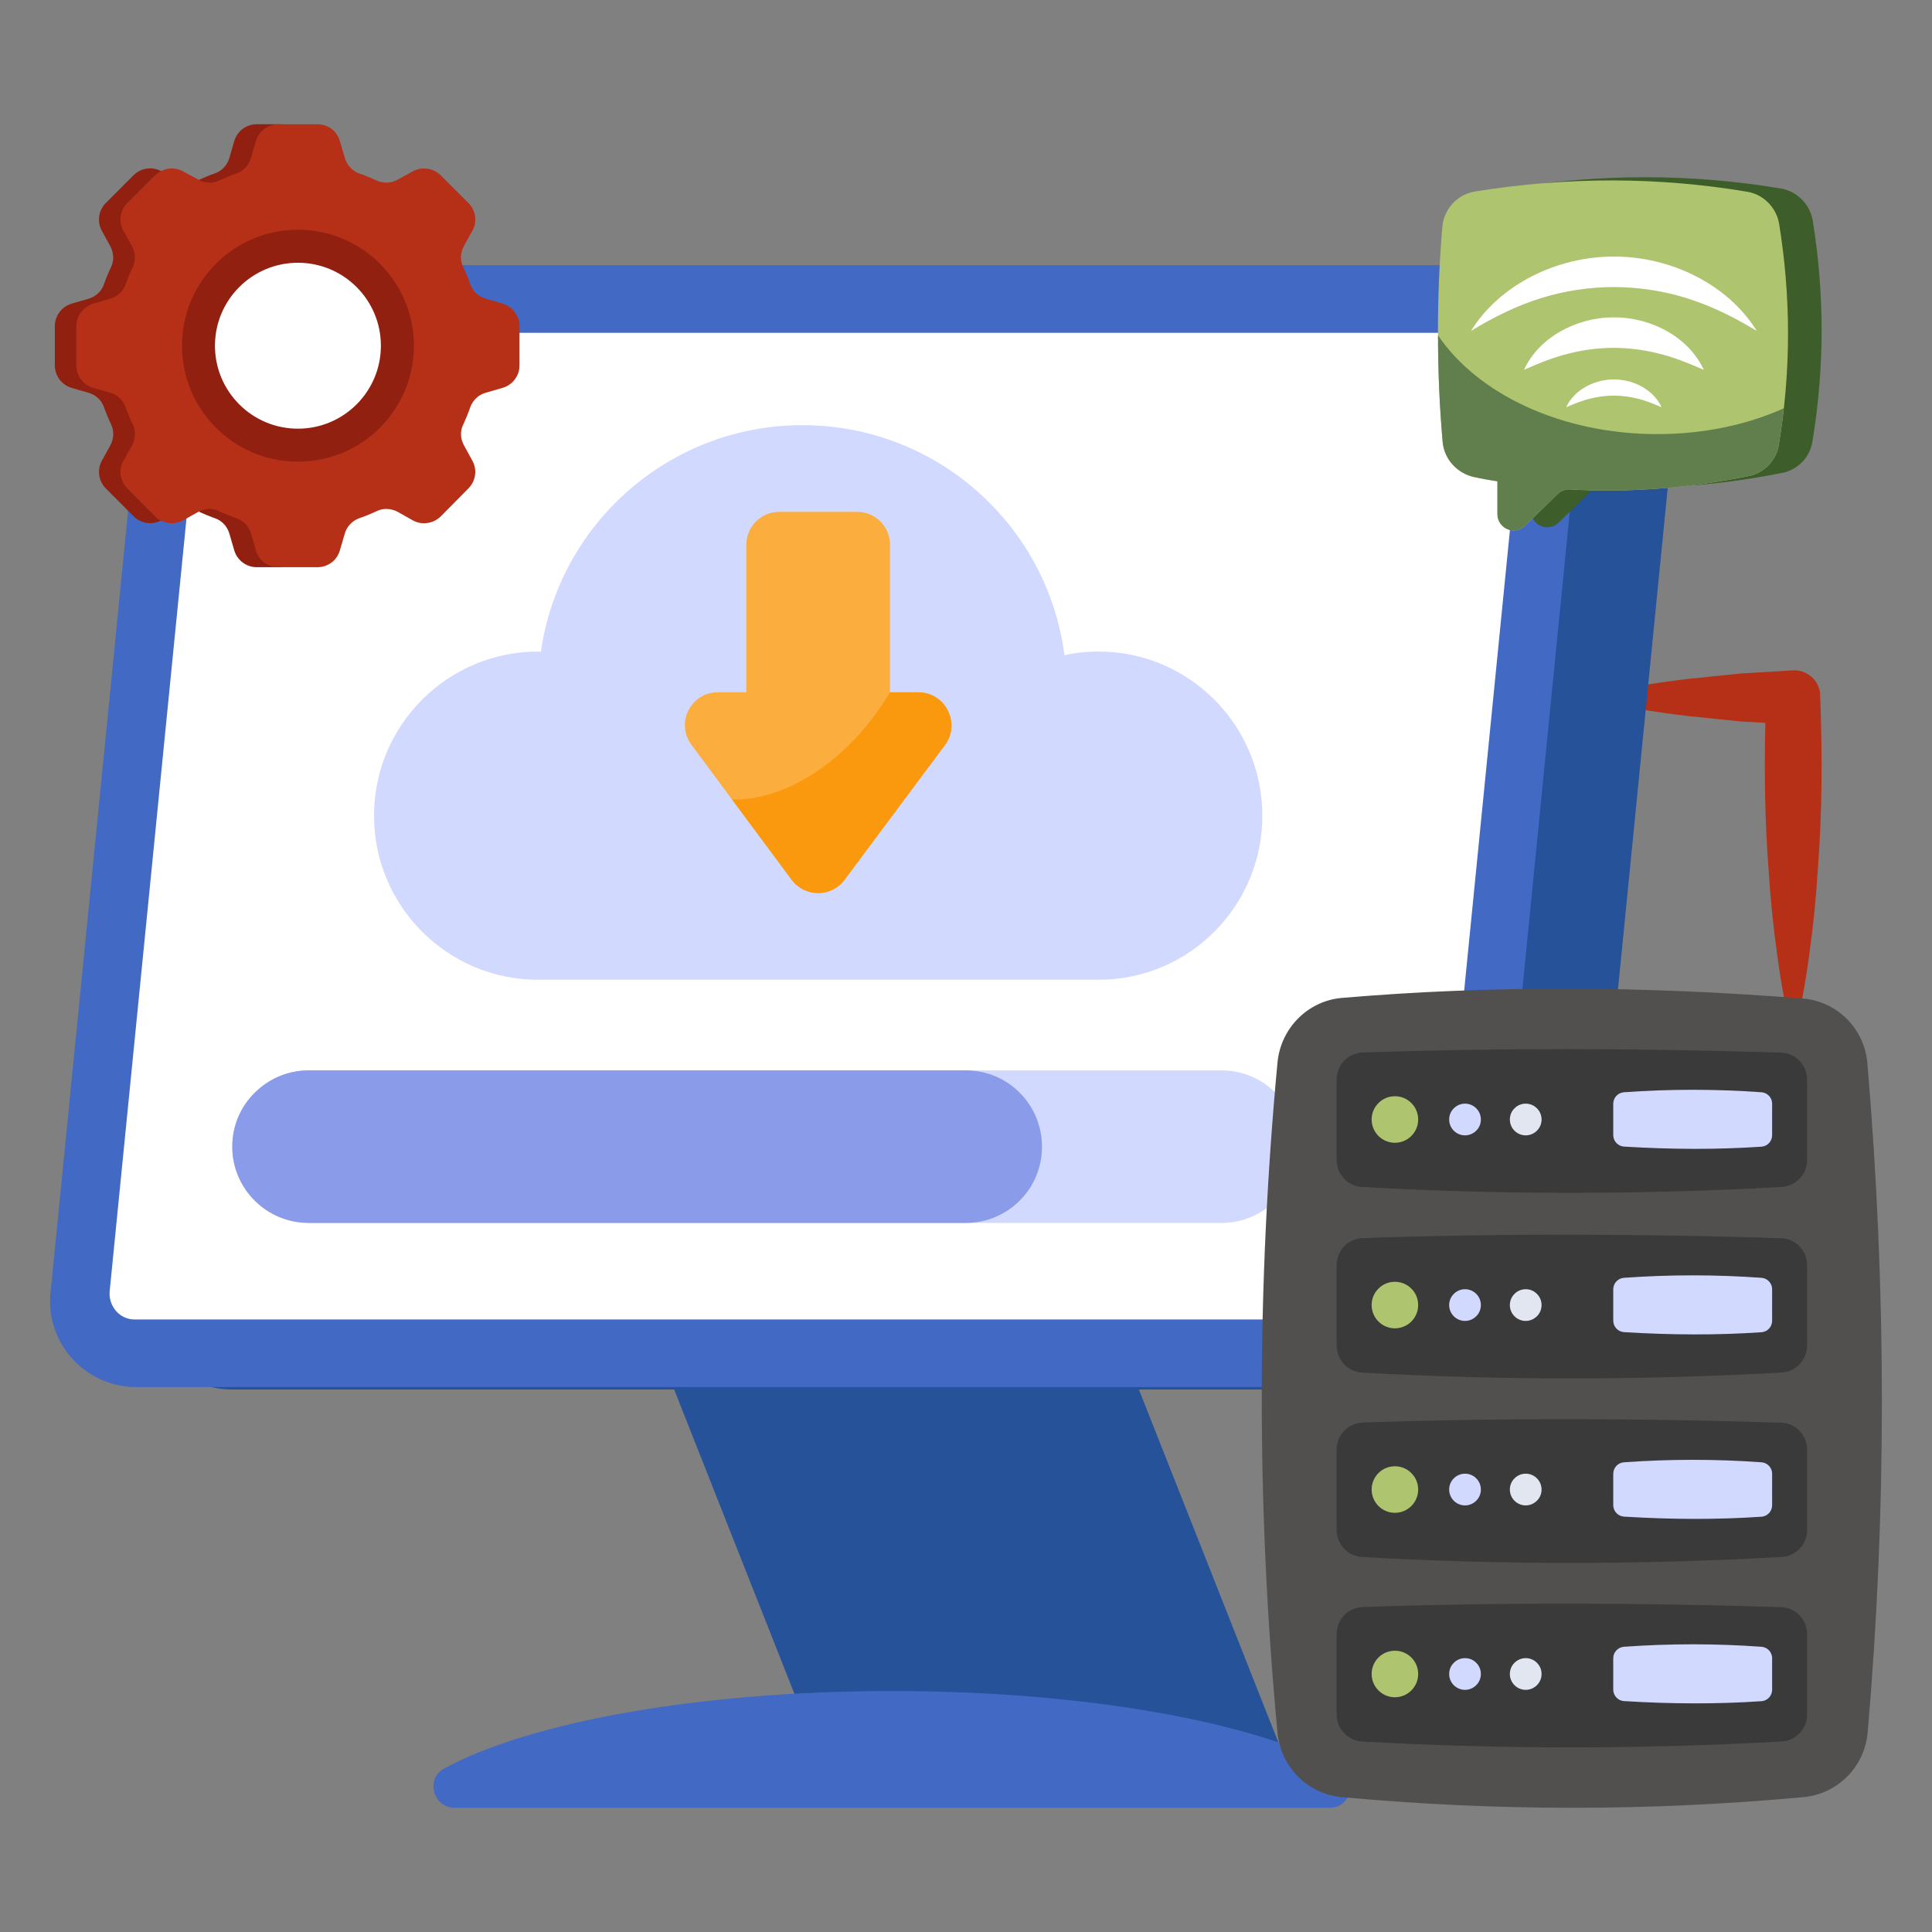 <svg id="Layer_1" enable-background="new 0 0 68 68" viewBox="0 0 68 68" xmlns="http://www.w3.org/2000/svg"><rect x="0" y="0" width="68" height="68" fill="#808080" stroke="none"/><g><g><g><path d="m63.985 30.553c-.06 1-.16 2-.3 3-.13 1-.31 2-.57 3-.26-1-.44-2-.57-3-.14-1-.24-2-.3-3-.13-1.7-.15-3.41-.11-5.11l-.86-.05-1.85-.189c-1.23-.15-2.46-.34-3.69-.65 1.23-.32 2.46-.51 3.69-.66l1.85-.189 1.84-.11c.49-.02.92.35.95.85v.11c.08 2 .07 4-.08 6z" fill="#b53016"/></g></g><g><g><path d="m45.616 62.901h-16.357l-5.728-14.494h16.357z" fill="#255299"/></g></g><g><g><path d="m59.136 12.762-3.313 33.393c-.165 1.558-1.457 2.75-3.048 2.75h-44.624c-1.789 0-3.213-1.556-3.014-3.345l3.313-33.393c.133-1.558 1.457-2.75 3.014-2.75h44.624c1.822-0 3.214 1.556 3.048 3.345z" fill="#255299"/></g></g><g><g><path d="m55.78 12.678-3.313 33.393c-.165 1.558-1.457 2.75-3.048 2.75h-44.624c-1.789 0-3.213-1.556-3.014-3.345l3.313-33.393c.133-1.558 1.457-2.75 3.014-2.75h44.624c1.822 0 3.214 1.556 3.048 3.345z" fill="#4269c4"/></g></g><g><g><path d="m53.738 12.689-3.277 32.972c-.065.455-.422.78-.876.78h-44.851c-.519 0-.909-.455-.876-.975l3.278-32.972c.032-.455.422-.78.876-.78h44.818c.551 0 .941.455.908.975z" fill="#fff"/></g></g><g><g><path d="m46.8 63.628h-30.8c-.75 0-1.03-1.02-.37-1.38 2.97-1.62 8.91-2.73 15.77-2.73s12.8 1.11 15.77 2.73c.66.36.38 1.38-.37 1.38z" fill="#4269c4"/></g></g><g><g><path d="m44.431 28.709c0 3.187-2.581 5.776-5.768 5.776-2.079 0-17.871 0-19.723 0-3.188 0-5.776-2.589-5.776-5.776s2.589-5.776 5.776-5.776c.032 0 .065 0 .097.008.639-4.506 4.522-7.977 9.206-7.977 4.724 0 8.632 3.527 9.222 8.098.388-.089.785-.13 1.197-.13 3.187-0 5.768 2.589 5.768 5.776z" fill="#d1dafe"/></g></g><g><g><path d="m45.675 40.363c0 .74-.3 1.41-.78 1.89-.49.49-1.16.79-1.9.79h-32.13c-1.48 0-2.69-1.2-2.69-2.68 0-.75.3-1.42.79-1.9.49-.49 1.16-.79 1.9-.79h32.13c1.48 0 2.68 1.2 2.68 2.69z" fill="#d1dafe"/></g></g><g><g><path d="m36.675 40.363c0 .74-.3 1.41-.78 1.89-.49.49-1.16.79-1.9.79h-23.13c-1.48 0-2.69-1.2-2.69-2.68 0-.75.3-1.42.79-1.9.49-.49 1.16-.79 1.9-.79h23.13c1.48 0 2.68 1.2 2.68 2.69z" fill="#8a9bea"/></g></g><g><g><g><path d="m33.26 26.215-3.533 4.749c-.466.625-1.4.625-1.866 0l-3.525-4.749c-.567-.767-.025-1.85.933-1.85h1v-5.191c0-.642.517-1.158 1.158-1.158h2.741c.642 0 1.158.517 1.158 1.158v5.191h1c.95 0 1.5 1.092.933 1.85z" fill="#fbad3e"/></g></g><g><g><path d="m33.265 26.218-3.54 4.75c-.46.62-1.4.62-1.86 0l-2.1-2.83c1.92.05 4.14-1.39 5.56-3.77h1c.95-0 1.5 1.09.94 1.85z" fill="#fa990e"/></g></g></g><g><g><g><path d="m65.735 60.983c-.11 1.21-1.06 2.16-2.26 2.27-5.42.5-10.83.5-16.25 0-1.2-.11-2.14-1.06-2.26-2.26-.74-7.86-.74-15.73 0-23.61.12-1.2 1.07-2.16 2.27-2.26 5.26-.45 10.67-.42 16.2.02 1.22.09 2.19 1.061 2.29 2.28.68 7.97.68 15.83.01 23.56z" fill="#51504f"/></g></g><g><g><g><g><path d="m47.047 40.83v-2.837c0-.51.402-.93.911-.948 4.769-.166 9.688-.154 14.728.004.511.016.918.436.918.947v2.833c0 .502-.394.92-.895.948-4.998.279-9.921.275-14.77.001-.501-.028-.892-.446-.892-.948z" fill="#3a3a3a"/></g></g><g><g><g><g><path d="m49.915 39.403c0 .226-.09.428-.24.579-.147.147-.352.24-.579.24-.453 0-.819-.368-.819-.819 0-.227.09-.431.24-.579.147-.15.352-.24.579-.24.227 0 .431.09.579.24.15.147.24.352.24.579z" fill="#aec46e"/></g></g><g><g><path d="m52.122 39.403c0 .154-.061.292-.164.394-.1.1-.24.164-.394.164-.309 0-.558-.251-.558-.558 0-.154.061-.294.164-.394.1-.102.24-.164.394-.164.154 0 .294.061.394.164.102.1.164.24.164.394z" fill="#d1dafe"/></g></g><g><g><path d="m54.258 39.403c0 .154-.061.292-.164.394-.1.1-.24.164-.394.164-.309 0-.558-.251-.558-.558 0-.154.061-.294.164-.394.1-.102.24-.164.394-.164.154 0 .294.061.394.164.102.1.164.24.164.394z" fill="#e2e6f1"/></g></g><g><g><path d="m62.373 38.848v1.107c0 .212-.163.39-.374.404-1.559.107-3.175.099-4.838-.003-.213-.013-.38-.191-.38-.404v-1.104c0-.211.164-.389.375-.404 1.614-.116 3.229-.116 4.843 0 .211.015.375.193.375.404z" fill="#d1dafe"/></g></g></g></g></g><g><g><g><path d="m47.047 47.361v-2.837c0-.51.402-.93.911-.948 4.769-.166 9.688-.154 14.728.004.511.016.918.436.918.947v2.833c0 .502-.394.92-.895.948-4.998.279-9.921.275-14.77.001-.501-.028-.892-.446-.892-.948z" fill="#3a3a3a"/></g></g><g><g><g><g><path d="m49.915 45.934c0 .226-.09.428-.24.579-.147.147-.352.24-.579.24-.453 0-.819-.368-.819-.819 0-.227.09-.431.24-.579.147-.15.352-.24.579-.24.227 0 .431.09.579.24.15.147.24.352.24.579z" fill="#aec46e"/></g></g><g><g><path d="m52.122 45.934c0 .154-.061.292-.164.394-.1.1-.24.164-.394.164-.309 0-.558-.251-.558-.558 0-.154.061-.294.164-.394.1-.102.24-.164.394-.164.154 0 .294.061.394.164.102.1.164.24.164.394z" fill="#d1dafe"/></g></g><g><g><path d="m54.258 45.934c0 .154-.061.292-.164.394-.1.1-.24.164-.394.164-.309 0-.558-.251-.558-.558 0-.154.061-.294.164-.394.1-.102.24-.164.394-.164.154 0 .294.061.394.164.102.1.164.24.164.394z" fill="#e2e6f1"/></g></g><g><g><path d="m62.373 45.379v1.107c0 .212-.163.39-.374.404-1.559.107-3.175.099-4.838-.003-.213-.013-.38-.191-.38-.404v-1.104c0-.211.164-.389.375-.404 1.614-.116 3.229-.116 4.843 0 .211.015.375.193.375.404z" fill="#d1dafe"/></g></g></g></g></g><g><g><g><path d="m47.047 53.854v-2.837c0-.51.402-.93.911-.948 4.769-.166 9.688-.154 14.728.004.511.016.918.436.918.947v2.833c0 .502-.394.92-.895.948-4.998.279-9.921.275-14.77.001-.501-.028-.892-.446-.892-.948z" fill="#3a3a3a"/></g></g><g><g><g><g><path d="m49.915 52.427c0 .226-.09.428-.24.579-.147.147-.352.24-.579.24-.453 0-.819-.368-.819-.819 0-.227.09-.431.24-.579.147-.15.352-.24.579-.24.227 0 .431.09.579.24.15.147.24.352.24.579z" fill="#aec46e"/></g></g><g><g><path d="m52.122 52.427c0 .154-.061.292-.164.394-.1.1-.24.164-.394.164-.309 0-.558-.251-.558-.558 0-.154.061-.294.164-.394.1-.102.24-.164.394-.164.154 0 .294.061.394.164.102.1.164.24.164.394z" fill="#d1dafe"/></g></g><g><g><path d="m54.258 52.427c0 .154-.061.292-.164.394-.1.1-.24.164-.394.164-.309 0-.558-.251-.558-.558 0-.154.061-.294.164-.394.1-.102.24-.164.394-.164.154 0 .294.061.394.164.102.1.164.24.164.394z" fill="#e2e6f1"/></g></g><g><g><path d="m62.373 51.872v1.107c0 .212-.163.39-.374.404-1.559.107-3.175.099-4.838-.003-.213-.013-.38-.191-.38-.404v-1.104c0-.211.164-.389.375-.404 1.614-.116 3.229-.116 4.843 0 .211.015.375.193.375.404z" fill="#d1dafe"/></g></g></g></g></g><g><g><g><path d="m47.047 60.347v-2.837c0-.51.402-.93.911-.948 4.769-.166 9.688-.154 14.728.004.511.016.918.436.918.947v2.833c0 .502-.394.92-.895.948-4.998.279-9.921.275-14.77.001-.501-.028-.892-.446-.892-.948z" fill="#3a3a3a"/></g></g><g><g><g><g><path d="m49.915 58.919c0 .226-.09.428-.24.579-.147.147-.352.24-.579.24-.453 0-.819-.368-.819-.819 0-.227.09-.431.24-.579.147-.15.352-.24.579-.24.227 0 .431.09.579.24.15.147.24.352.24.579z" fill="#aec46e"/></g></g><g><g><path d="m52.122 58.919c0 .154-.061.292-.164.394-.1.1-.24.164-.394.164-.309 0-.558-.251-.558-.558 0-.154.061-.294.164-.394.1-.102.24-.164.394-.164.154 0 .294.061.394.164.102.1.164.24.164.394z" fill="#d1dafe"/></g></g><g><g><path d="m54.258 58.919c0 .154-.061.292-.164.394-.1.1-.24.164-.394.164-.309 0-.558-.251-.558-.558 0-.154.061-.294.164-.394.1-.102.24-.164.394-.164.154 0 .294.061.394.164.102.1.164.24.164.394z" fill="#e2e6f1"/></g></g><g><g><path d="m62.373 58.365v1.107c0 .212-.163.39-.374.404-1.559.107-3.175.099-4.838-.003-.213-.013-.38-.191-.38-.404v-1.104c0-.211.164-.389.375-.404 1.614-.116 3.229-.116 4.843 0 .211.015.375.193.375.404z" fill="#d1dafe"/></g></g></g></g></g></g></g><g><g><g><g><g><g><g><g><g><path d="m51.96 15.444c.057.62.525 1.116 1.135 1.24.267.057.525.105.792.143v1.155c0 .506.611.773.973.41l1.155-1.126c.114-.105.267-.162.429-.153 2.08.124 4.179-.048 6.279-.468.554-.105.983-.553 1.069-1.107.439-2.652.42-5.239.01-7.776-.096-.573-.554-1.031-1.117-1.126-3.13-.525-6.326-.534-9.58-.01-.62.096-1.097.611-1.155 1.231-.21 2.481-.21 5.009.01 7.586z" fill="#3d5e2a"/></g></g><g><g><path d="m50.777 15.557c.057.62.525 1.116 1.135 1.24.267.057.525.105.792.143v1.155c0 .506.611.773.973.41l1.155-1.126c.114-.105.267-.162.429-.153 2.08.124 4.179-.048 6.279-.468.554-.105.983-.553 1.069-1.107.439-2.652.42-5.239.01-7.776-.096-.573-.553-1.031-1.117-1.126-3.13-.525-6.326-.534-9.58-.01-.62.096-1.097.611-1.155 1.231-.21 2.481-.21 5.009.01 7.586z" fill="#aec46e"/></g></g><g><g><path d="m50.615 11.807c0 1.24.048 2.481.162 3.75.057.62.525 1.116 1.135 1.24.267.057.525.105.792.143v1.155c0 .506.611.773.973.41l1.155-1.126c.114-.105.267-.162.429-.153 2.08.124 4.179-.048 6.279-.468.554-.105.983-.553 1.069-1.107.067-.43.133-.859.172-1.279-1.298.582-2.815.907-4.446.907-3.387 0-6.326-1.412-7.719-3.473z" fill="#617f4d"/></g></g></g></g></g></g></g></g></g><g><g><g><g><path d="m2.525 10.686.586-.169c.25-.072.457-.256.544-.502.074-.211.159-.416.254-.615.112-.235.096-.51-.029-.738l-.294-.535c-.178-.323-.121-.724.14-.985l.973-.973c.26-.26.662-.317.985-.14l.536.295c.228.125.503.141.738.029.2-.095.405-.18.615-.254.245-.086.429-.293.501-.543l.169-.586c.102-.354.427-.598.795-.598h.842v15.592h-.842c-.368 0-.693-.244-.795-.597l-.169-.582c-.072-.25-.256-.456-.501-.542-.21-.074-.416-.159-.615-.255-.235-.112-.51-.096-.738.029l-.535.294c-.323.178-.725.121-.985-.141l-.974-.976c-.26-.261-.317-.662-.138-.985l.293-.53c.126-.228.142-.504.03-.739-.095-.199-.18-.404-.254-.614-.086-.246-.293-.43-.544-.502l-.585-.169c-.354-.102-.598-.427-.598-.795v-1.378c0-.369.244-.693.598-.795z" fill="#912010"/></g></g></g><g><g><path d="m18.285 11.483v1.38c0 .37-.25.69-.6.79l-.59.17c-.25.07-.45.26-.54.5-.07.21-.16.42-.25.62-.12.23-.1.51.03.74l.29.53c.18.32.12.72-.14.98l-.97.98c-.26.26-.67.32-.99.14l-.53-.3c-.23-.12-.51-.14-.74-.02-.2.09-.41.18-.62.25-.24.09-.43.29-.5.54l-.17.58c-.1.36-.42.6-.79.6h-1.38c-.37 0-.69-.24-.79-.6l-.17-.58c-.07-.25-.26-.45-.5-.54-.21-.07-.42-.16-.62-.25-.23-.12-.51-.1-.73.02l-.54.3c-.32.18-.72.12-.99-.14l-.97-.98c-.26-.26-.32-.66-.14-.98l.3-.53c.12-.229.14-.51.03-.74-.1-.2-.18-.41-.26-.62-.08-.24-.29-.43-.54-.5l-.59-.17c-.35-.1-.6-.42-.6-.79v-1.38c0-.37.25-.69.6-.8l.59-.17c.25-.07.46-.25.54-.5.08-.21.16-.41.26-.61.11-.24.09-.51-.03-.74l-.3-.54c-.18-.32-.12-.72.14-.98l.97-.97c.27-.26.67-.32.99-.14l.54.29c.22.13.5.14.73.03.2-.09.41-.18.62-.25.24-.09.43-.3.5-.55l.17-.58c.1-.36.43-.6.79-.6h1.38c.37 0 .69.24.79.6l.17.58c.07.25.26.46.5.55.21.07.42.16.62.25.23.11.51.1.74-.03l.53-.29c.32-.18.73-.12.99.14l.97.97c.26.26.32.66.14.98l-.3.54c-.12.229-.14.5-.02.74.09.2.18.4.25.61.09.25.29.43.54.5l.59.17c.35.11.6.43.6.8z" fill="#b53016"/></g></g><g><g><circle cx="10.486" cy="12.168" fill="#912010" r="4.081"/></g></g><g><g><circle cx="10.486" cy="12.168" fill="#fff" r="2.92"/></g></g></g><g><g><g><path d="m51.774 11.647c1.015-1.64 3.035-2.621 5.029-2.616 1.994-.008 4.015.975 5.029 2.616-.817-.498-1.627-.89-2.467-1.153-.839-.262-1.701-.387-2.561-.391-.861.002-1.723.128-2.562.389-.841.263-1.651.656-2.467 1.154z" fill="#fff"/></g></g><g><g><path d="m53.64 13.015c.527-1.149 1.859-1.851 3.163-1.844 1.304-.009 2.638.693 3.163 1.845-.573-.252-1.089-.453-1.613-.579-.52-.129-1.035-.192-1.551-.194-.516.001-1.032.063-1.551.192-.524.125-1.04.327-1.612.58z" fill="#fff"/></g></g><g><g><path d="m55.123 14.335c.28-.61.988-.983 1.68-.98.693-.005 1.401.368 1.68.98-.304-.134-.578-.241-.856-.307-.276-.069-.55-.102-.824-.103-.274 0-.548.033-.824.102-.278.066-.552.173-.856.308z" fill="#fff"/></g></g></g></g></svg>